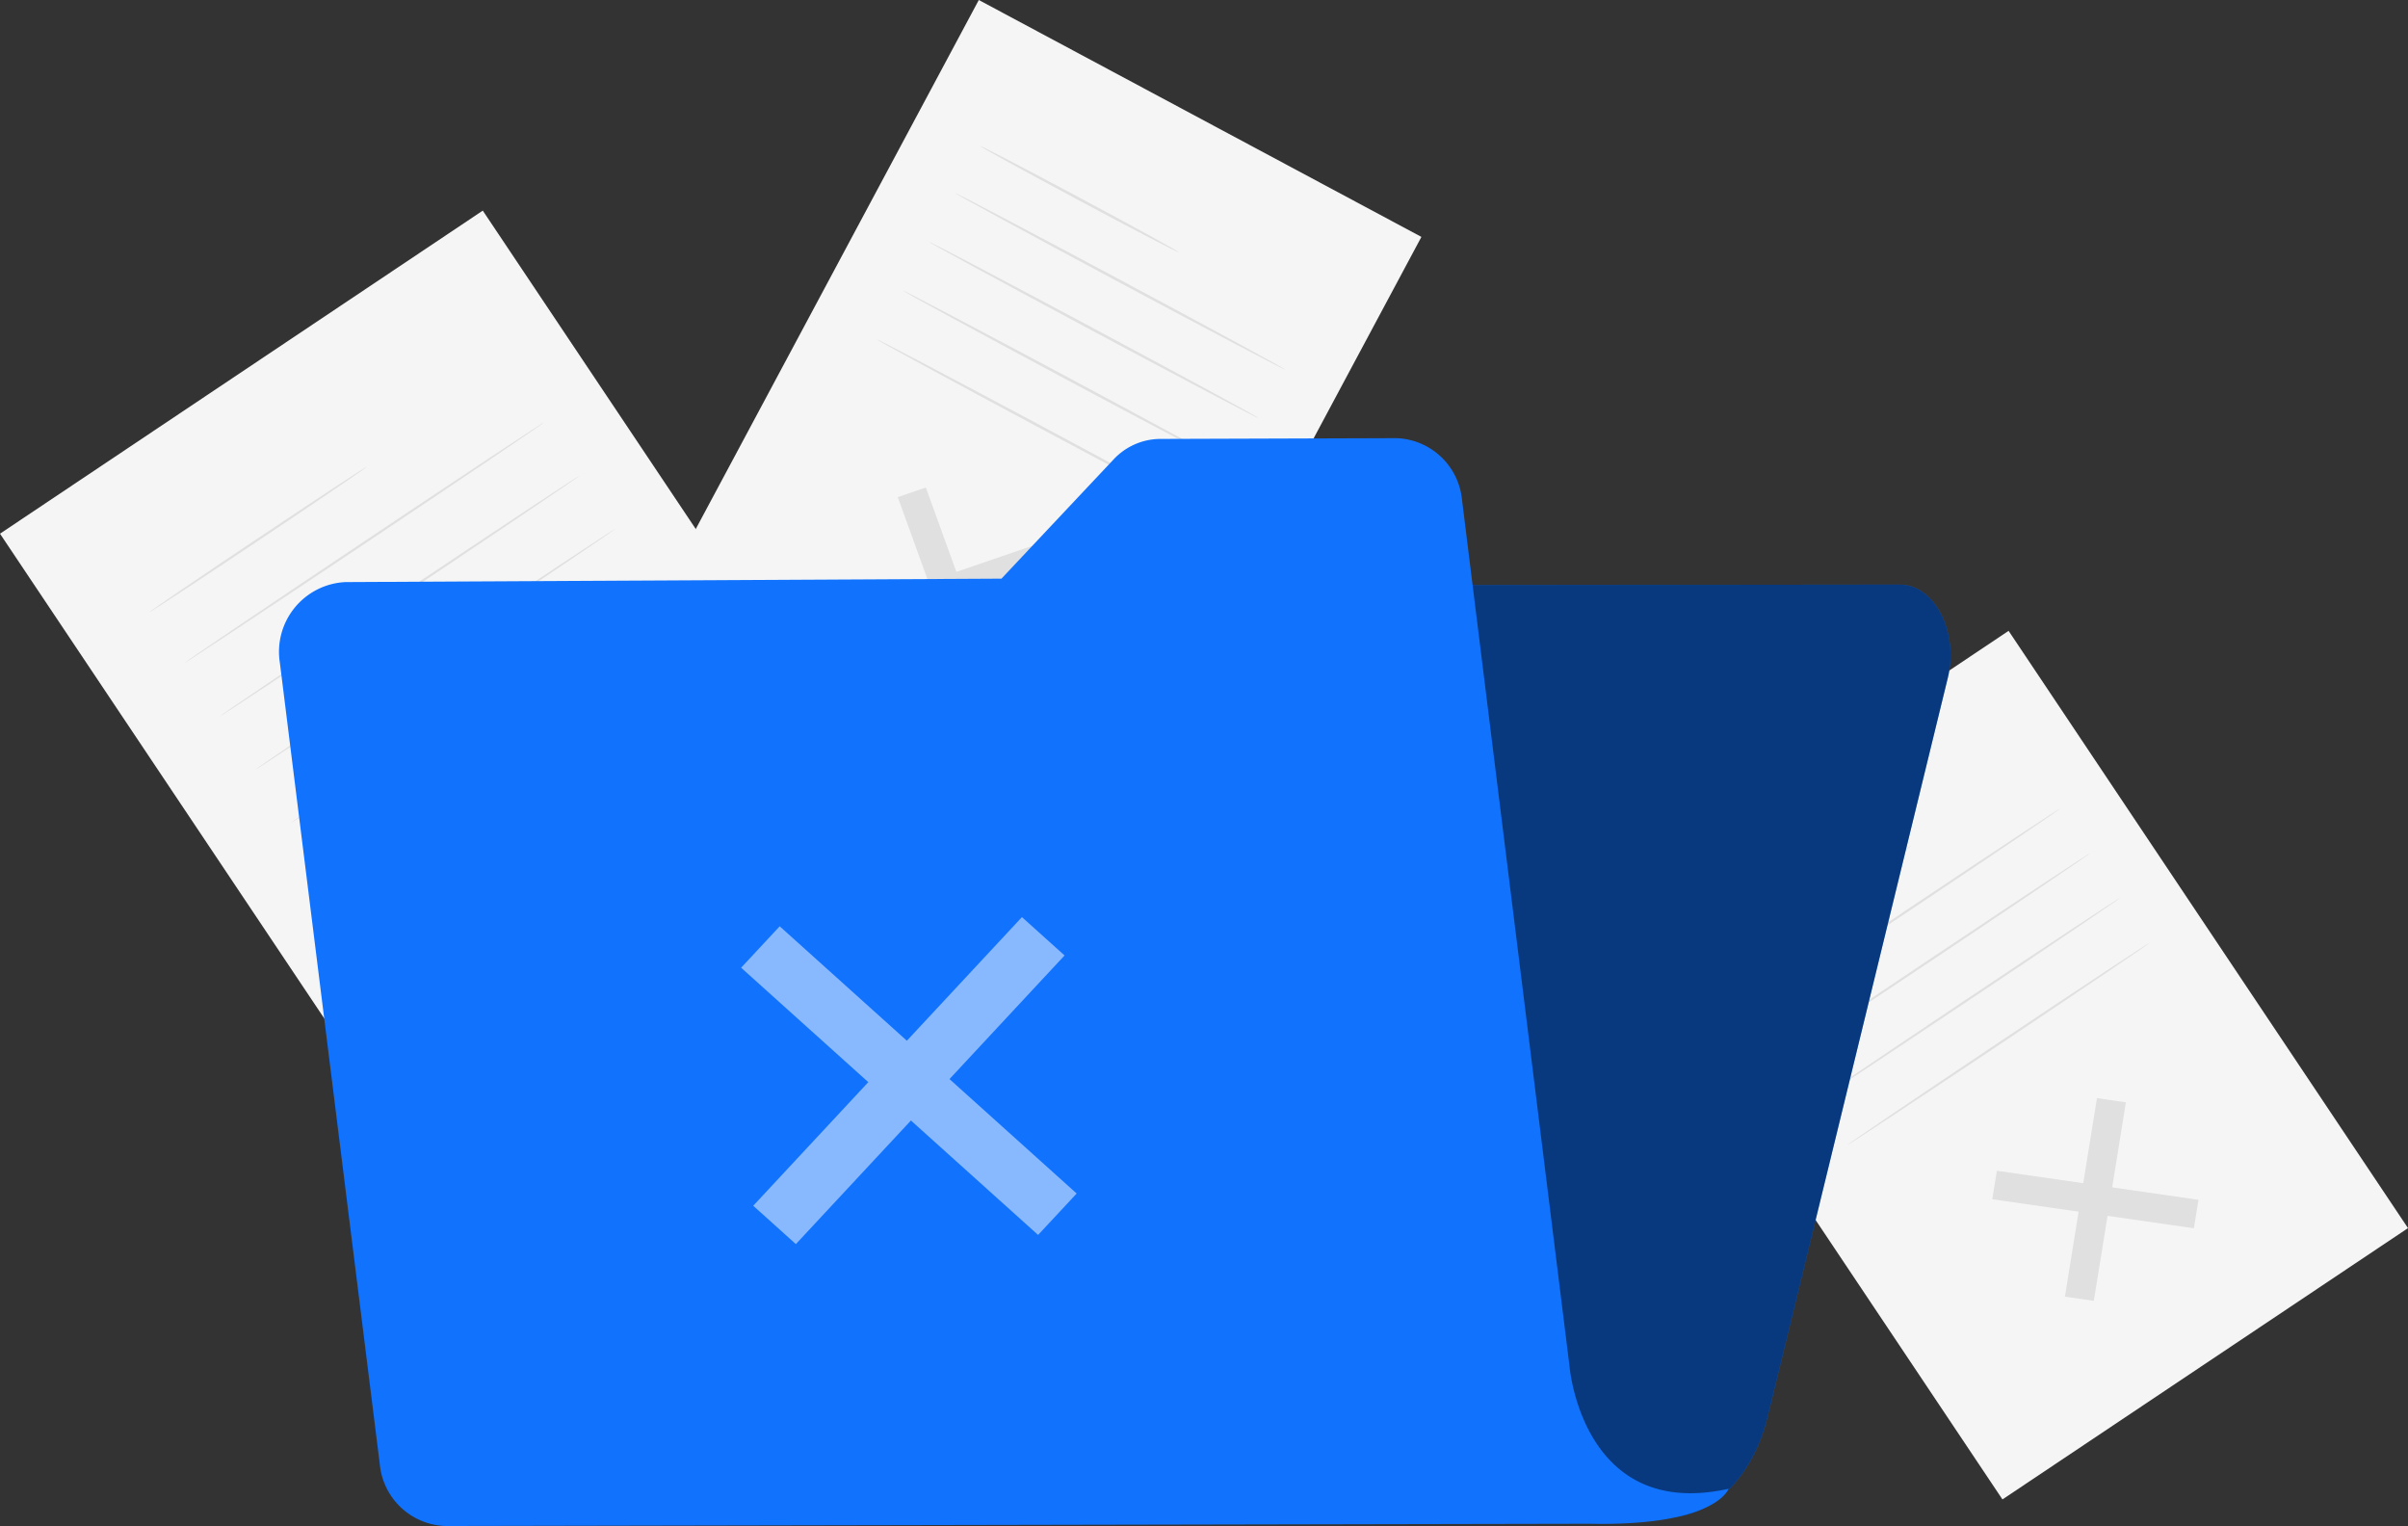 <svg id="그룹_1564" data-name="그룹 1564" xmlns="http://www.w3.org/2000/svg" width="180.783" height="114.545" viewBox="0 0 180.783 114.545">
  <rect x="0" y="0" width="180.783" height="114.545" fill="#333333" stroke="none"/>
  <g id="그룹_1524" data-name="그룹 1524" transform="translate(0 15.811)">
    <g id="그룹_1508" data-name="그룹 1508" transform="translate(0 0)">
      <rect id="사각형_1130" data-name="사각형 1130" width="43.616" height="64.223" transform="matrix(0.831, -0.556, 0.556, 0.831, 0, 24.249)" fill="#f5f5f5"/>
    </g>
    <g id="그룹_1511" data-name="그룹 1511" transform="translate(34.796 41.768)">
      <g id="그룹_1509" data-name="그룹 1509" transform="translate(0 6.487)">
        <path id="패스_1994" data-name="패스 1994" d="M233.8,274.22l-.411,2.546-18.022-2.6.411-2.546Z" transform="translate(-215.368 -271.624)" fill="#e0e0e0"/>
      </g>
      <g id="그룹_1510" data-name="그룹 1510" transform="translate(6.49)">
        <path id="패스_1995" data-name="패스 1995" d="M238.322,251.546l2.586.373-2.867,17.744-2.586-.373Z" transform="translate(-235.454 -251.546)" fill="#e0e0e0"/>
      </g>
    </g>
    <g id="그룹_1513" data-name="그룹 1513" transform="translate(39.028 20.265)">
      <g id="그룹_1512" data-name="그룹 1512">
        <path id="패스_1996" data-name="패스 1996" d="M228.466,184.995" transform="translate(-228.466 -184.995)" fill="none" stroke="#fff" stroke-miterlimit="10" stroke-width="1"/>
      </g>
    </g>
    <g id="그룹_1515" data-name="그룹 1515" transform="translate(11.231 19.214)">
      <g id="그룹_1514" data-name="그룹 1514">
        <path id="패스_1997" data-name="패스 1997" d="M158.758,181.744c.026.039-3.607,2.514-8.114,5.528s-8.182,5.427-8.208,5.389,3.606-2.513,8.114-5.529S158.732,181.706,158.758,181.744Z" transform="translate(-142.436 -181.744)" fill="#e0e0e0"/>
      </g>
    </g>
    <g id="그룹_1517" data-name="그룹 1517" transform="translate(13.806 15.868)">
      <g id="그룹_1516" data-name="그룹 1516">
        <path id="패스_1998" data-name="패스 1998" d="M177.483,171.386c.026.039-6.016,4.125-13.493,9.126s-13.562,9.026-13.587,8.987,6.015-4.124,13.494-9.127S177.457,171.348,177.483,171.386Z" transform="translate(-150.403 -171.386)" fill="#e0e0e0"/>
      </g>
    </g>
    <g id="그룹_1519" data-name="그룹 1519" transform="translate(16.478 19.863)">
      <g id="그룹_1518" data-name="그룹 1518">
        <path id="패스_1999" data-name="패스 1999" d="M185.755,183.752c.026.039-6.016,4.125-13.492,9.126s-13.562,9.025-13.587,8.987,6.015-4.124,13.494-9.127S185.729,183.714,185.755,183.752Z" transform="translate(-158.675 -183.752)" fill="#e0e0e0"/>
      </g>
    </g>
    <g id="그룹_1521" data-name="그룹 1521" transform="translate(19.151 23.859)">
      <g id="그룹_1520" data-name="그룹 1520">
        <path id="패스_2000" data-name="패스 2000" d="M194.026,196.119c.026.038-6.016,4.125-13.492,9.126s-13.562,9.026-13.587,8.987,6.015-4.124,13.494-9.127S194,196.081,194.026,196.119Z" transform="translate(-166.946 -196.119)" fill="#e0e0e0"/>
      </g>
    </g>
    <g id="그룹_1523" data-name="그룹 1523" transform="translate(21.823 27.854)">
      <g id="그룹_1522" data-name="그룹 1522">
        <path id="패스_2001" data-name="패스 2001" d="M202.3,208.485c.026.039-6.016,4.125-13.493,9.126s-13.562,9.026-13.587,8.987,6.015-4.124,13.494-9.126S202.271,208.447,202.3,208.485Z" transform="translate(-175.217 -208.485)" fill="#e0e0e0"/>
      </g>
    </g>
  </g>
  <g id="그룹_1541" data-name="그룹 1541" transform="translate(120.35 47.352)">
    <g id="그룹_1525" data-name="그룹 1525" transform="translate(0 0)">
      <rect id="사각형_1131" data-name="사각형 1131" width="36.63" height="53.936" transform="translate(0 20.365) rotate(-33.777)" fill="#f5f5f5"/>
    </g>
    <g id="그룹_1528" data-name="그룹 1528" transform="translate(29.223 35.078)">
      <g id="그룹_1526" data-name="그룹 1526" transform="translate(0 5.448)">
        <path id="패스_2002" data-name="패스 2002" d="M606.766,360.612l-.346,2.138-15.135-2.18.346-2.138Z" transform="translate(-591.285 -358.431)" fill="#e0e0e0"/>
      </g>
      <g id="그룹_1527" data-name="그룹 1527" transform="translate(5.451)">
        <path id="패스_2003" data-name="패스 2003" d="M610.563,341.569l2.172.313-2.408,14.9-2.172-.313Z" transform="translate(-608.155 -341.569)" fill="#e0e0e0"/>
      </g>
    </g>
    <g id="그룹_1530" data-name="그룹 1530" transform="translate(32.777 17.019)">
      <g id="그룹_1529" data-name="그룹 1529">
        <path id="패스_2004" data-name="패스 2004" d="M602.285,285.678" transform="translate(-602.285 -285.678)" fill="none" stroke="#fff" stroke-miterlimit="10" stroke-width="1"/>
      </g>
    </g>
    <g id="그룹_1532" data-name="그룹 1532" transform="translate(9.432 16.136)">
      <g id="그룹_1531" data-name="그룹 1531">
        <path id="패스_2005" data-name="패스 2005" d="M543.742,282.947c.026.039-3.022,2.122-6.807,4.654s-6.875,4.553-6.9,4.514,3.021-2.122,6.807-4.654S543.716,282.908,543.742,282.947Z" transform="translate(-530.034 -282.946)" fill="#e0e0e0"/>
      </g>
    </g>
    <g id="그룹_1534" data-name="그룹 1534" transform="translate(11.594 13.326)">
      <g id="그룹_1533" data-name="그룹 1533">
        <path id="패스_2006" data-name="패스 2006" d="M559.468,274.248c.026.039-5.045,3.476-11.324,7.675s-11.393,7.575-11.419,7.536,5.044-3.475,11.325-7.676S559.442,274.21,559.468,274.248Z" transform="translate(-536.726 -274.248)" fill="#e0e0e0"/>
      </g>
    </g>
    <g id="그룹_1536" data-name="그룹 1536" transform="translate(13.839 16.682)">
      <g id="그룹_1535" data-name="그룹 1535">
        <path id="패스_2007" data-name="패스 2007" d="M566.415,284.634c.026.038-5.045,3.475-11.324,7.675s-11.393,7.575-11.418,7.536,5.044-3.475,11.325-7.676S566.389,284.6,566.415,284.634Z" transform="translate(-543.673 -284.634)" fill="#e0e0e0"/>
      </g>
    </g>
    <g id="그룹_1538" data-name="그룹 1538" transform="translate(16.083 20.037)">
      <g id="그룹_1537" data-name="그룹 1537">
        <path id="패스_2008" data-name="패스 2008" d="M573.361,295.019c.026.039-5.045,3.476-11.324,7.675s-11.393,7.575-11.419,7.536,5.044-3.475,11.325-7.676S573.336,294.981,573.361,295.019Z" transform="translate(-550.619 -295.019)" fill="#e0e0e0"/>
      </g>
    </g>
    <g id="그룹_1540" data-name="그룹 1540" transform="translate(18.328 23.393)">
      <g id="그룹_1539" data-name="그룹 1539">
        <path id="패스_2009" data-name="패스 2009" d="M580.308,305.405c.026.039-5.045,3.475-11.324,7.675s-11.393,7.575-11.418,7.536,5.044-3.475,11.325-7.676S580.282,305.367,580.308,305.405Z" transform="translate(-557.566 -305.405)" fill="#e0e0e0"/>
      </g>
    </g>
  </g>
  <g id="그룹_1558" data-name="그룹 1558" transform="translate(47.324 0)">
    <g id="그룹_1542" data-name="그룹 1542" transform="translate(0 0)">
      <rect id="사각형_1132" data-name="사각형 1132" width="37.674" height="55.473" transform="matrix(0.882, 0.472, -0.472, 0.882, 26.161, 0)" fill="#f5f5f5"/>
    </g>
    <g id="그룹_1545" data-name="그룹 1545" transform="translate(16.077 36.592)">
      <g id="그룹_1543" data-name="그룹 1543" transform="translate(3.999)">
        <path id="패스_2010" data-name="패스 2010" d="M331.8,201.384l-2.108.722-5.35-14.79,2.108-.722Z" transform="translate(-324.341 -186.594)" fill="#e0e0e0"/>
      </g>
      <g id="그룹_1544" data-name="그룹 1544" transform="translate(0 4.179)">
        <path id="패스_2011" data-name="패스 2011" d="M326.652,199.529l.768,2.122-14.688,5.03-.768-2.122Z" transform="translate(-311.964 -199.529)" fill="#e0e0e0"/>
      </g>
    </g>
    <g id="그룹_1547" data-name="그룹 1547" transform="translate(45.068 28.122)">
      <g id="그룹_1546" data-name="그룹 1546">
        <path id="패스_2012" data-name="패스 2012" d="M401.689,160.379" transform="translate(-401.689 -160.379)" fill="none" stroke="#fff" stroke-miterlimit="10" stroke-width="1"/>
      </g>
    </g>
    <g id="그룹_1549" data-name="그룹 1549" transform="translate(26.245 10.95)">
      <g id="그룹_1548" data-name="그룹 1548">
        <path id="패스_2013" data-name="패스 2013" d="M358.39,115.234c-.026.049-3.4-1.7-7.525-3.911s-7.458-4.039-7.432-4.088,3.395,1.7,7.526,3.911S358.416,115.185,358.39,115.234Z" transform="translate(-343.434 -107.234)" fill="#e0e0e0"/>
      </g>
    </g>
    <g id="그룹_1551" data-name="그룹 1551" transform="translate(24.359 14.478)">
      <g id="그룹_1550" data-name="그룹 1550">
        <path id="패스_2014" data-name="패스 2014" d="M362.411,131.423c-.026.048-5.6-2.883-12.454-6.547s-12.387-6.675-12.361-6.724,5.6,2.882,12.455,6.548S362.437,131.374,362.411,131.423Z" transform="translate(-337.597 -118.151)" fill="#e0e0e0"/>
      </g>
    </g>
    <g id="그룹_1553" data-name="그룹 1553" transform="translate(22.401 18.139)">
      <g id="그룹_1552" data-name="그룹 1552">
        <path id="패스_2015" data-name="패스 2015" d="M356.35,142.754c-.026.048-5.6-2.883-12.454-6.547s-12.386-6.675-12.361-6.724,5.6,2.882,12.455,6.548S356.376,142.705,356.35,142.754Z" transform="translate(-331.536 -129.482)" fill="#e0e0e0"/>
      </g>
    </g>
    <g id="그룹_1555" data-name="그룹 1555" transform="translate(20.443 21.8)">
      <g id="그룹_1554" data-name="그룹 1554">
        <path id="패스_2016" data-name="패스 2016" d="M350.29,154.086c-.026.049-5.6-2.883-12.454-6.547s-12.387-6.675-12.361-6.724,5.6,2.882,12.455,6.548S350.316,154.037,350.29,154.086Z" transform="translate(-325.476 -140.814)" fill="#e0e0e0"/>
      </g>
    </g>
    <g id="그룹_1557" data-name="그룹 1557" transform="translate(18.485 25.462)">
      <g id="그룹_1556" data-name="그룹 1556">
        <path id="패스_2017" data-name="패스 2017" d="M344.229,165.418c-.026.049-5.6-2.883-12.454-6.547s-12.387-6.675-12.361-6.724,5.6,2.882,12.455,6.548S344.255,165.369,344.229,165.418Z" transform="translate(-319.415 -152.146)" fill="#e0e0e0"/>
      </g>
    </g>
  </g>
  <g id="그룹_1563" data-name="그룹 1563" transform="translate(20.97 32.887)">
    <g id="그룹_1559" data-name="그룹 1559" transform="translate(27.914 10.997)">
      <path id="패스_2018" data-name="패스 2018" d="M271.889,226.236l-11.425,58.74-1.5,7.689,76.272-.376c3.423-.017,6.457-3.056,7.558-7.572l13.525-55.456c.836-3.428-1-6.993-3.6-6.991l-77.2.081C273.825,222.353,272.335,223.943,271.889,226.236Z" transform="translate(-258.968 -222.27)" fill="#1173fd"/>
    </g>
    <g id="그룹_1560" data-name="그룹 1560" transform="translate(27.914 10.997)" opacity="0.5">
      <path id="패스_2019" data-name="패스 2019" d="M271.889,226.236l-11.425,58.74-1.5,7.689,76.272-.376c3.423-.017,6.457-3.056,7.558-7.572l13.525-55.456c.836-3.428-1-6.993-3.6-6.991l-77.2.081C273.825,222.353,272.335,223.943,271.889,226.236Z" transform="translate(-258.968 -222.27)"/>
    </g>
    <g id="그룹_1561" data-name="그룹 1561" transform="translate(0)">
      <path id="패스_2020" data-name="패스 2020" d="M269.445,257.958l-8.076-65.075a5.122,5.122,0,0,0-4.963-4.647l-17.708.058a4.826,4.826,0,0,0-3.5,1.551l-8.409,8.938-49.249.257a5.239,5.239,0,0,0-4.923,6.063l7.5,60.146a5.122,5.122,0,0,0,4.956,4.644l85.831-.17c9.56.2,10.472-2.625,10.472-2.625C270.422,269.526,269.446,257.965,269.445,257.958Z" transform="translate(-172.575 -188.235)" fill="#1173fd"/>
    </g>
    <g id="그룹_1562" data-name="그룹 1562" transform="translate(34.671 35.953)" opacity="0.5">
      <path id="패스_2021" data-name="패스 2021" d="M305.07,321.7l-2.895,3.109L279.88,304.751l2.895-3.109Z" transform="translate(-279.88 -300.953)" fill="#fff"/>
      <path id="패스_2022" data-name="패스 2022" d="M302.866,299.509l3.2,2.878-20.173,21.666-3.2-2.878Z" transform="translate(-281.784 -299.509)" fill="#fff"/>
    </g>
  </g>
</svg>
